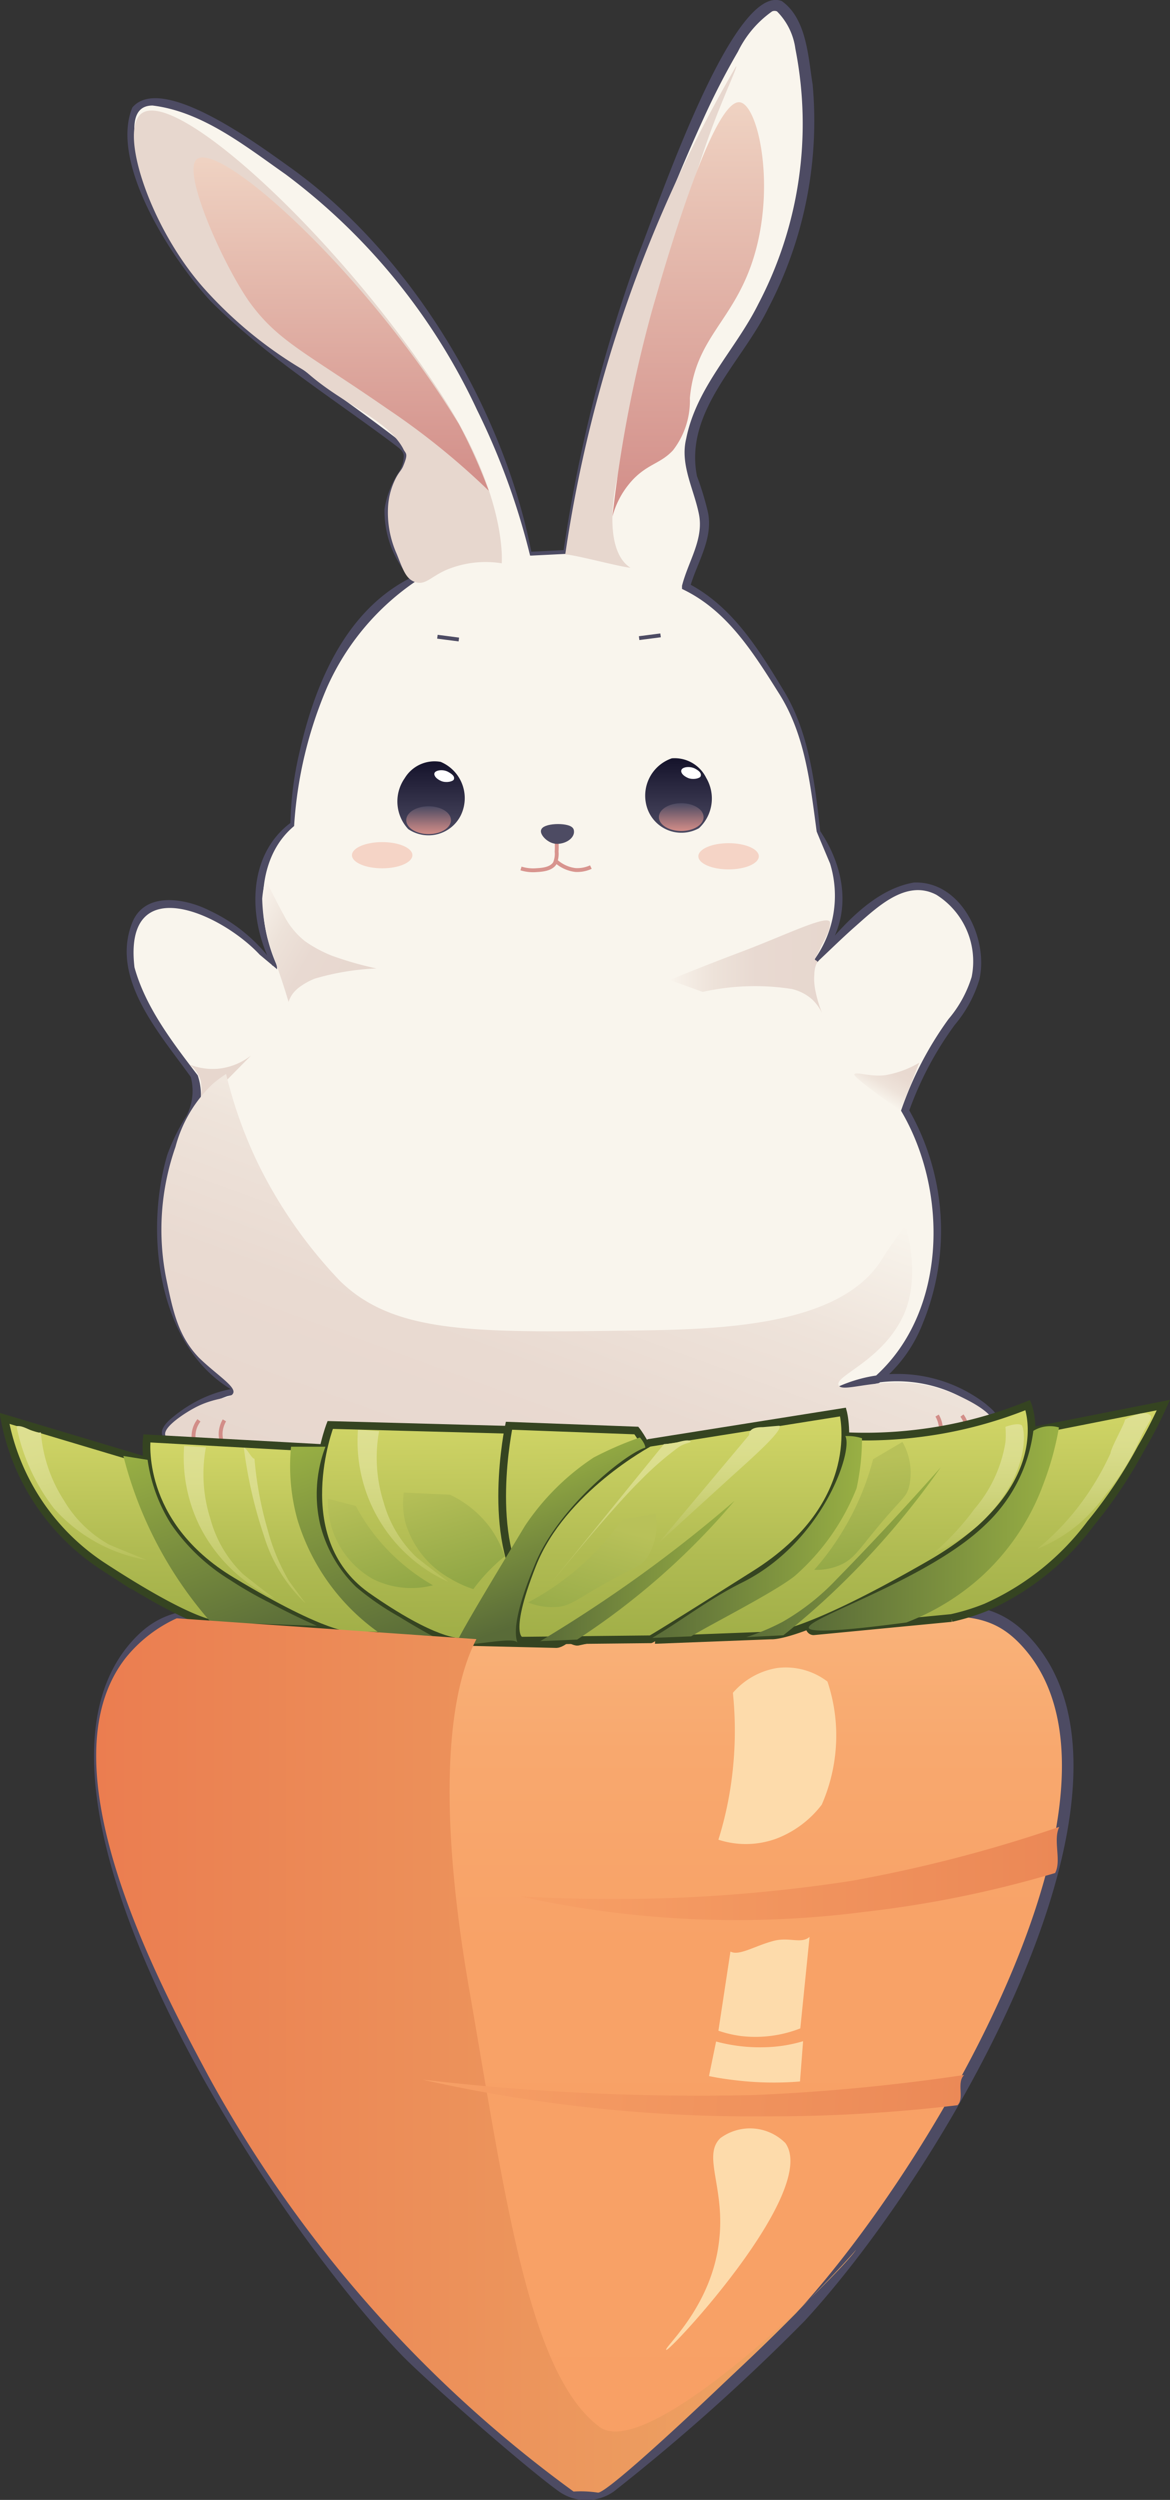 <svg xmlns="http://www.w3.org/2000/svg" xmlns:xlink="http://www.w3.org/1999/xlink" viewBox="0 0 75.86 162.03"><rect x="0" y="0" width="75.86" height="162.03" fill="#333333" stroke="none"/><defs><style>.cls-1{isolation:isolate;}.cls-2{fill:#f9f5ed;}.cls-3,.cls-8{fill:#4d4b63;}.cls-4{fill:url(#linear-gradient);}.cls-5{fill:url(#linear-gradient-2);}.cls-19,.cls-6,.cls-7{fill:none;}.cls-22,.cls-6,.cls-8{stroke:#4d4b63;}.cls-19,.cls-22,.cls-23,.cls-24,.cls-25,.cls-26,.cls-27,.cls-28,.cls-29,.cls-6,.cls-7,.cls-8{stroke-miterlimit:10;}.cls-19,.cls-6,.cls-7,.cls-8{stroke-width:0.25px;}.cls-7{stroke:#d8948e;}.cls-9{fill:url(#linear-gradient-3);}.cls-10{fill:url(#linear-gradient-4);}.cls-11{fill:url(#linear-gradient-5);}.cls-12,.cls-14{fill:#e7d7ce;}.cls-13,.cls-14,.cls-17,.cls-18,.cls-19,.cls-38,.cls-39,.cls-40,.cls-41,.cls-42,.cls-43,.cls-44,.cls-49,.cls-50,.cls-51{mix-blend-mode:darken;}.cls-13{fill:url(#linear-gradient-6);}.cls-15{fill:url(#linear-gradient-7);}.cls-16{fill:url(#linear-gradient-8);}.cls-17{fill:url(#linear-gradient-9);}.cls-18{fill:url(#linear-gradient-10);}.cls-19{stroke:#d28d88;}.cls-20{fill:#fff;}.cls-21{fill:#f5d4c6;}.cls-22{stroke-width:0.75px;fill:url(#linear-gradient-11);}.cls-23,.cls-24,.cls-25,.cls-26,.cls-27,.cls-28,.cls-29{stroke:#354421;stroke-width:0.5px;}.cls-23{fill:url(#linear-gradient-12);}.cls-24{fill:url(#linear-gradient-13);}.cls-25{fill:url(#linear-gradient-14);}.cls-26{fill:url(#linear-gradient-15);}.cls-27{fill:url(#linear-gradient-16);}.cls-28{fill:url(#linear-gradient-17);}.cls-29{fill:url(#linear-gradient-18);}.cls-30,.cls-31,.cls-32,.cls-33{mix-blend-mode:lighten;}.cls-30{fill:url(#linear-gradient-19);}.cls-31{fill:url(#linear-gradient-20);}.cls-32{fill:url(#linear-gradient-21);}.cls-33{fill:url(#linear-gradient-22);}.cls-34{fill:url(#linear-gradient-23);}.cls-35{fill:url(#linear-gradient-24);}.cls-36{fill:url(#linear-gradient-25);}.cls-37{fill:url(#linear-gradient-26);}.cls-38{fill:url(#linear-gradient-27);}.cls-39{fill:url(#linear-gradient-28);}.cls-40{fill:url(#linear-gradient-29);}.cls-41{fill:url(#linear-gradient-30);}.cls-42{fill:url(#linear-gradient-31);}.cls-43{fill:url(#linear-gradient-32);}.cls-44{fill:url(#linear-gradient-33);}.cls-45{fill:url(#linear-gradient-34);}.cls-46{fill:url(#linear-gradient-35);}.cls-47{fill:url(#linear-gradient-36);}.cls-48{fill:url(#linear-gradient-37);}.cls-49{fill:url(#linear-gradient-38);}.cls-50{fill:url(#linear-gradient-39);}.cls-51{fill:url(#linear-gradient-40);}.cls-52{fill:#fddbab;mix-blend-mode:overlay;}</style><linearGradient id="linear-gradient" x1="27.95" y1="54.16" x2="27.95" y2="49.32" gradientUnits="userSpaceOnUse"><stop offset="0" stop-color="#4d4b63"/><stop offset="0.81" stop-color="#1f1d35"/><stop offset="0.99" stop-color="#15132b"/></linearGradient><linearGradient id="linear-gradient-2" x1="43.96" y1="54" x2="43.96" y2="49.12" xlink:href="#linear-gradient"/><linearGradient id="linear-gradient-3" x1="15.71" y1="59.69" x2="23.58" y2="64.24" gradientUnits="userSpaceOnUse"><stop offset="0" stop-color="#f9f5ed"/><stop offset="0.06" stop-color="#f6efe7"/><stop offset="0.28" stop-color="#ede2d9"/><stop offset="0.54" stop-color="#e8d9d1"/><stop offset="0.99" stop-color="#e7d7ce"/></linearGradient><linearGradient id="linear-gradient-4" x1="43.43" y1="62.66" x2="53.82" y2="62.66" xlink:href="#linear-gradient-3"/><linearGradient id="linear-gradient-5" x1="56.72" y1="71.04" x2="58.37" y2="68.18" gradientUnits="userSpaceOnUse"><stop offset="0" stop-color="#f9f5ed"/><stop offset="0.04" stop-color="#f7f2ea"/><stop offset="0.29" stop-color="#eee3da"/><stop offset="0.58" stop-color="#e9dad1"/><stop offset="0.99" stop-color="#e7d7ce"/></linearGradient><linearGradient id="linear-gradient-6" x1="41.61" y1="73.21" x2="31.57" y2="100.78" xlink:href="#linear-gradient-5"/><linearGradient id="linear-gradient-7" x1="27.79" y1="54.06" x2="27.79" y2="52.25" gradientUnits="userSpaceOnUse"><stop offset="0" stop-color="#d28d88"/><stop offset="0.36" stop-color="#a4767b"/><stop offset="0.99" stop-color="#4d4b63"/></linearGradient><linearGradient id="linear-gradient-8" x1="44.17" y1="53.86" x2="44.17" y2="52.06" xlink:href="#linear-gradient-7"/><linearGradient id="linear-gradient-9" x1="22.13" y1="31.81" x2="22.13" y2="10.21" gradientUnits="userSpaceOnUse"><stop offset="0" stop-color="#d28d88"/><stop offset="0.67" stop-color="#e5bbae"/><stop offset="0.99" stop-color="#efd2c2"/></linearGradient><linearGradient id="linear-gradient-10" x1="44.62" y1="33.48" x2="44.62" y2="6.62" xlink:href="#linear-gradient-9"/><linearGradient id="linear-gradient-11" x1="37.85" y1="161.65" x2="37.85" y2="104.38" gradientUnits="userSpaceOnUse"><stop offset="0" stop-color="#f8a065"/><stop offset="0.62" stop-color="#f8a267"/><stop offset="0.84" stop-color="#f8a86e"/><stop offset="0.99" stop-color="#f9b279"/><stop offset="1" stop-color="#f9b37a"/></linearGradient><linearGradient id="linear-gradient-12" x1="10.37" y1="91.93" x2="10.37" y2="105.38" gradientUnits="userSpaceOnUse"><stop offset="0" stop-color="#d3d768"/><stop offset="0.63" stop-color="#b0bb52"/><stop offset="0.99" stop-color="#a1af48"/></linearGradient><linearGradient id="linear-gradient-13" x1="19.47" y1="93.23" x2="19.47" y2="106.07" xlink:href="#linear-gradient-12"/><linearGradient id="linear-gradient-14" x1="29.8" y1="132.61" x2="29.8" y2="142.71" gradientTransform="matrix(1, -0.01, -0.01, 1.41, 1.41, -95.14)" xlink:href="#linear-gradient-12"/><linearGradient id="linear-gradient-15" x1="-50.57" y1="131.33" x2="-50.57" y2="141.3" gradientTransform="matrix(0.54, -0.01, -0.01, 1.41, 67.03, -94.17)" xlink:href="#linear-gradient-12"/><linearGradient id="linear-gradient-16" x1="64.13" y1="79.42" x2="64.13" y2="95.34" gradientTransform="matrix(1, 0, 0, 0.92, -0.29, 17.73)" xlink:href="#linear-gradient-12"/><linearGradient id="linear-gradient-17" x1="54.65" y1="101.43" x2="54.65" y2="115.43" gradientTransform="matrix(1, 0, 0, 1.08, 0.3, -18.43)" xlink:href="#linear-gradient-12"/><linearGradient id="linear-gradient-18" x1="44.12" y1="91.52" x2="44.12" y2="106.37" xlink:href="#linear-gradient-12"/><linearGradient id="linear-gradient-19" x1="46.63" y1="92.42" x2="46.63" y2="100.03" gradientUnits="userSpaceOnUse"><stop offset="0" stop-color="#dee092"/><stop offset="0.24" stop-color="#dadd8c"/><stop offset="0.54" stop-color="#cfd47d"/><stop offset="0.87" stop-color="#bdc563"/><stop offset="0.99" stop-color="#b6bf58"/></linearGradient><linearGradient id="linear-gradient-20" x1="63.49" y1="92.3" x2="63.49" y2="100.64" xlink:href="#linear-gradient-19"/><linearGradient id="linear-gradient-21" x1="70.93" y1="91.6" x2="70.93" y2="100.39" xlink:href="#linear-gradient-19"/><linearGradient id="linear-gradient-22" x1="40.17" y1="93.37" x2="40.17" y2="102.86" xlink:href="#linear-gradient-19"/><linearGradient id="linear-gradient-23" x1="26.1" y1="92.67" x2="26.1" y2="102.54" xlink:href="#linear-gradient-19"/><linearGradient id="linear-gradient-24" x1="14.86" y1="93.72" x2="14.86" y2="103.59" xlink:href="#linear-gradient-19"/><linearGradient id="linear-gradient-25" x1="41.85" y1="68.13" x2="41.85" y2="78.72" gradientTransform="translate(-54.22 36.77) rotate(-15.07)" xlink:href="#linear-gradient-19"/><linearGradient id="linear-gradient-26" x1="-69" y1="85.22" x2="-69" y2="95.81" gradientTransform="matrix(0.4, -0.06, 0.15, 0.99, 31.74, 5.1)" xlink:href="#linear-gradient-19"/><linearGradient id="linear-gradient-27" x1="35.03" y1="101.82" x2="47.63" y2="101.82" gradientUnits="userSpaceOnUse"><stop offset="0" stop-color="#596b38"/><stop offset="1" stop-color="#99b044"/></linearGradient><linearGradient id="linear-gradient-28" x1="48.36" y1="100.63" x2="60.97" y2="100.63" xlink:href="#linear-gradient-27"/><linearGradient id="linear-gradient-29" x1="42.29" y1="99.61" x2="55.92" y2="99.61" xlink:href="#linear-gradient-27"/><linearGradient id="linear-gradient-30" x1="52.49" y1="99.05" x2="68.68" y2="99.05" xlink:href="#linear-gradient-27"/><linearGradient id="linear-gradient-31" x1="343.8" y1="276.89" x2="358.58" y2="276.89" gradientTransform="matrix(-0.22, -0.64, -0.94, 0.33, 375.48, 231.89)" xlink:href="#linear-gradient-27"/><linearGradient id="linear-gradient-32" x1="203.05" y1="368.04" x2="203.05" y2="382.75" gradientTransform="translate(339.58 386.23) rotate(160.51)" xlink:href="#linear-gradient-27"/><linearGradient id="linear-gradient-33" x1="211.19" y1="371.2" x2="211.19" y2="385.79" gradientTransform="translate(339.58 386.23) rotate(160.51)" xlink:href="#linear-gradient-27"/><linearGradient id="linear-gradient-34" x1="61.87" y1="72.86" x2="61.87" y2="80.07" gradientTransform="translate(-55.3 42.55) rotate(-15.3)" gradientUnits="userSpaceOnUse"><stop offset="0" stop-color="#b8c159"/><stop offset="1" stop-color="#90a645"/></linearGradient><linearGradient id="linear-gradient-35" x1="95.57" y1="73.77" x2="95.57" y2="81.01" gradientTransform="matrix(1.72, -0.47, 0.26, 0.96, -154.96, 69.81)" xlink:href="#linear-gradient-34"/><linearGradient id="linear-gradient-36" x1="261.21" y1="136.99" x2="261.21" y2="144.74" gradientTransform="matrix(-1.2, -0.32, -0.26, 0.97, 387.46, 49.38)" xlink:href="#linear-gradient-34"/><linearGradient id="linear-gradient-37" x1="215.26" y1="87.54" x2="215.26" y2="95.28" gradientTransform="matrix(-1.23, 0.12, 0.1, 1, 312.36, -18.85)" xlink:href="#linear-gradient-34"/><linearGradient id="linear-gradient-38" x1="6.26" y1="133.24" x2="55.51" y2="133.24" gradientUnits="userSpaceOnUse"><stop offset="0" stop-color="#eb7d50"/><stop offset="1" stop-color="#eda765"/></linearGradient><linearGradient id="linear-gradient-39" x1="33.7" y1="121.45" x2="68.68" y2="121.45" gradientUnits="userSpaceOnUse"><stop offset="0" stop-color="#f7a066"/><stop offset="1" stop-color="#eb8856"/></linearGradient><linearGradient id="linear-gradient-40" x1="17.68" y1="84.34" x2="52.67" y2="84.34" gradientTransform="matrix(1, 0.08, -0.05, 0.66, 14.11, 76.57)" gradientUnits="userSpaceOnUse"><stop offset="0" stop-color="#f7a066"/><stop offset="1" stop-color="#eb8957"/></linearGradient></defs><g class="cls-1"><g id="Layer_2" data-name="Layer 2"><g id="Layer_1-2" data-name="Layer 1"><path class="cls-2" d="M17.86,62.69a9.24,9.24,0,0,1-1.05-4.57,6.35,6.35,0,0,1,1-3.47,5.41,5.41,0,0,1,1.12-1.21,26,26,0,0,1,1.21-6.58,17.08,17.08,0,0,1,3.1-6.19,14.67,14.67,0,0,1,3.64-3.15,6.24,6.24,0,0,1-1.76-3.87c-.3-2.29,2.21-3.71.86-4.79-1.59-1.28-5.55-3.92-10.08-7.59C10.06,16.55,7.31,8.43,8.94,6.9s9.18,3.17,13.77,7.6a40.34,40.34,0,0,1,7.85,10.91,47.23,47.23,0,0,1,3.89,10.47l2.2-.1a102.22,102.22,0,0,1,4.57-18C41.65,16.56,47.67-.31,50.39.35c2,.48,3.37,10-.09,17.87-2.4,5.46-6.25,8-5.44,12.51.22,1.29,1.49,2.65.39,5.23A17.59,17.59,0,0,0,44.5,38a11.7,11.7,0,0,1,3.84,3.34,32,32,0,0,1,3.35,5.51,27.59,27.59,0,0,1,1.08,4.67c.06.42.29,2.3.29,2.3s.47,1,.78,1.67a6.13,6.13,0,0,1,.43,3.88,9.29,9.29,0,0,1-1.36,2.85,25.9,25.9,0,0,1,2.41-2.46c1.38-1.23,3-2.65,4.69-2.33a4.06,4.06,0,0,1,2.46,1.88,5.41,5.41,0,0,1,.86,3.45c-.18,2.11-1.53,2.81-3.21,5.92A21.52,21.52,0,0,0,58.69,72a15.75,15.75,0,0,1,1.51,3.59,15,15,0,0,1-1.71,12.09c-1,1.46-1.36,1.61-1.59,1.75A15.11,15.11,0,0,0,53,90.88c-.56.28,3.86-2.67,7.81-1.19,1.54.58,4,1.84,3.64,2.68C63.8,94,58,93,53.22,93.27c-14.62,1-24.6.09-32.17.44-2.4.12-10.06.44-10.34-.74-.18-.73,2.47-2.11,3.57-2.56,3-1.18,8.52,1.07,8,1L21.16,91A17.27,17.27,0,0,0,17,90.09c-.36,0-.87,0-1.5,0-.14-.07-.34-.17-.58-.31-3.38-2.08-4.06-6.69-4.29-8.08a15.42,15.42,0,0,1,1-7.83,7.17,7.17,0,0,0,.93-1.66A3.8,3.8,0,0,0,12.76,71a3.54,3.54,0,0,0-.14-1.2,25.41,25.41,0,0,1-2.23-3.11c-1.33-2.17-2.12-3.51-1.94-5.23A3.34,3.34,0,0,1,9.53,59c1.74-1.23,5.25.66,6.76,2.11C17.1,61.9,17.86,62.69,17.86,62.69Z"/><path class="cls-3" d="M17.78,62.59a.13.13,0,0,0-.12,0s-.05-.08-.07-.11c-1.49-2.89-1.6-7,1.24-9.14a22,22,0,0,1,.57-4.51c1-4.47,3-9.33,7.37-11.45l0,.28A6.54,6.54,0,0,1,24.93,33a6.1,6.1,0,0,1,.91-2.37,2,2,0,0,0,.34-1.08c0-.33-.37-.55-.7-.81-4-3-8.29-5.68-11.84-9.24-2.47-2.68-6.55-8.91-5.06-12.53C10.51,4.67,17,9.57,18.84,10.87c8,5.73,13.83,15.83,15.61,24.89l2.19-.11s-.11.11-.11.11A97.61,97.61,0,0,1,41.35,16.6C42.52,13.77,47.48-1.18,50.69.07c1.62,1.15,1.71,3.63,2,5.41A26.19,26.19,0,0,1,49.8,20c-1.71,3.51-5.44,6.66-4.61,10.86a19.16,19.16,0,0,1,.72,2.38c.33,1.74-.74,3.26-1.18,4.85l-.12-.28c2.88,1.49,4.6,4.3,6.23,7s2,6,2.34,9.06c1.74,2.59,2.17,5.92-.19,8.5l-.18-.17c1.64-2,3.75-4.54,6.45-5,3.06-.11,4.85,3.62,4.24,6.29a8.23,8.23,0,0,1-1.59,2.93,21.87,21.87,0,0,0-3,5.68l0-.21a15.8,15.8,0,0,1,.93,13.86A9.24,9.24,0,0,1,57,89.64a14.11,14.11,0,0,0-3.89,1.47l0,0c0-.12.11.29-.35-.25,0-.2.13-.19.12-.21a7.4,7.4,0,0,1,.91-.5A9.38,9.38,0,0,1,63.92,91c.38.34.85.64.8,1.28-.61,2.05-7.24.91-9.11,1.12-5.25.16-10.53.57-15.79.53-7,.08-14-.34-21.06.06-1.25,0-10.59.6-7.72-2,3.36-2.88,7.2-2.47,11-.87l.16.07.08,0,.05,0c0-.1.08.22,0,.22h-.06a16.65,16.65,0,0,0-6.93-1.16c-5.12-2.72-6-10.33-4.49-15.41a12.93,12.93,0,0,1,1.25-2.53,3.52,3.52,0,0,0,.26-2.54l.05.09c-2-2.81-5.25-6.36-3.86-10,.8-2.13,3.49-1.64,5.08-.82a10.68,10.68,0,0,1,4.14,3.46Zm.15.2-1.09-.91c-2.59-2.77-8.86-5.49-8.12.82.71,2.58,2.47,4.87,4.1,7a3.87,3.87,0,0,1-.21,3c-2.53,3.87-2.29,9.08-.55,13.25a8.8,8.8,0,0,0,3.4,3.92,13,13,0,0,1,6.81,1.45h0c-.11,0-.05.29-.05.19h0l-.07,0L22,91.39c-2.3-.78-4.88-1.5-7.28-.89a12.18,12.18,0,0,0-3.37,1.85,1.68,1.68,0,0,0-.38.43c-.06.15,0,.15.1.27a6.82,6.82,0,0,0,2.46.49c1.73.11,3.49.09,5.24,0,7-.41,14.06,0,21.07-.08,5.28,0,10.51-.38,15.79-.54,2.59-.06,5.27.36,7.81-.16,1-.3,1.07-.74.2-1.37a9,9,0,0,0-10.23-.51l-.25.15s0,0,.07-.16c-.45-.53-.29-.12-.32-.25l.07,0a14.08,14.08,0,0,1,3.81-1.45c4.63-4.2,4.7-12,1.63-17.18a22.52,22.52,0,0,1,3.08-5.94A7.71,7.71,0,0,0,63,63.32,5.1,5.1,0,0,0,60.72,58c-2-1.06-3.91.86-5.36,2.13-.8.71-1.57,1.47-2.36,2.21l-.18-.17a7.1,7.1,0,0,0,1-6.2s-.87-2.06-.87-2.08c-.41-3.06-.74-6.24-2.42-8.91s-3.34-5.33-6.13-6.72l-.18-.09,0-.2h0c.39-1.56,1.42-3,1.1-4.63s-1.24-3.22-.83-4.9c.67-3.37,3.21-5.78,4.68-8.74A25.13,25.13,0,0,0,51.57,3.16,4.22,4.22,0,0,0,50.38.74a.39.39,0,0,0-.32,0,6.86,6.86,0,0,0-2.21,2.6,48.2,48.2,0,0,0-2.24,4.35c-1.37,3-2.59,6-3.74,9.11a107.51,107.51,0,0,0-5.09,19l0,.1h-.1l-2.2.11h-.11a46,46,0,0,0-3.44-9.44A40.3,40.3,0,0,0,18.52,11.3c-2.61-1.83-5.4-4.07-8.63-4.46-1.82,0-1.06,2.71-.81,3.83A22,22,0,0,0,14,19.17c3.5,3.54,7.78,6.23,11.72,9.26.35.26.79.56.84,1.05,0,1.32-1.23,2.24-1.28,3.52a6.57,6.57,0,0,0,.42,2.38,4.38,4.38,0,0,0,1.46,2.13l-.18.15a16.33,16.33,0,0,0-5.77,6.88,27,27,0,0,0-2.14,9c-2.52,2.1-2.39,6.06-1.2,8.85a.81.81,0,0,1,.09.44Z"/><path class="cls-4" d="M26.24,50.44a2.26,2.26,0,0,1,2.33-1.06,2.55,2.55,0,0,1,1.31,3.46,2.34,2.34,0,0,1-3.41.9A2.63,2.63,0,0,1,26.24,50.44Z"/><path class="cls-5" d="M45.79,50.42a2.28,2.28,0,0,0-2.23-1.27A2.56,2.56,0,0,0,42,52.48a2.34,2.34,0,0,0,3.32,1.2A2.63,2.63,0,0,0,45.79,50.42Z"/><path class="cls-6" d="M41.44,41.36l1.39-.18"/><path class="cls-6" d="M29.75,41.45l-1.39-.18"/><path class="cls-7" d="M36.09,54.58a5.36,5.36,0,0,1,0,.62,1.57,1.57,0,0,1-.11.74c-.24.4-.85.44-1.2.46a2.67,2.67,0,0,1-1-.11"/><path class="cls-7" d="M38.31,56.2a2.11,2.11,0,0,1-1,.19A2.29,2.29,0,0,1,36,55.77"/><path class="cls-8" d="M35.21,53.81c.18-.36,1.77-.37,1.87,0s-.37.74-.93.76S35.1,54,35.21,53.81Z"/><path class="cls-9" d="M17.11,57.47l.13-.42s.61,1.26,1.15,2.24A5.08,5.08,0,0,0,19.77,61a8.45,8.45,0,0,0,1.74.94h0a21.79,21.79,0,0,0,2.9.83,16.51,16.51,0,0,0-4,.66,4.41,4.41,0,0,0-1.06.6,2.18,2.18,0,0,0-.34.34,1.86,1.86,0,0,0-.3.57c-.15-.51-.4-1.31-.74-2.28s-.43-1.17-.64-1.91A12.11,12.11,0,0,1,17,58.25,7.08,7.08,0,0,1,17.11,57.47Z"/><path class="cls-10" d="M53.82,59.82c0-.65-2.78.75-5.75,1.87s-4.64,1.83-4.64,1.83l2.13.77a15.58,15.58,0,0,1,5.77-.19,3,3,0,0,1,1.33.68,3.06,3.06,0,0,1,.64.88,8.36,8.36,0,0,1-.43-1.44,3.75,3.75,0,0,1-.07-.5,2.81,2.81,0,0,1,0-.55,1.82,1.82,0,0,1,.14-.71l.08-.11a.72.72,0,0,0-.12-.11s-.06,0-.06-.05,0-.15.06-.16a6.44,6.44,0,0,0,.34-.7C53.76,60.39,53.82,60.15,53.82,59.82Z"/><path class="cls-11" d="M59.6,68.88a6.47,6.47,0,0,1-2.21.81c-1,.12-1.88-.25-2-.06s3,2.36,3,2.36Z"/><path class="cls-12" d="M12.3,69a4.05,4.05,0,0,0,1.84.27,4.14,4.14,0,0,0,2.14-.86L12.94,71.8a4.66,4.66,0,0,0,.09-.7A3.18,3.18,0,0,0,13,70,2.17,2.17,0,0,0,12.3,69Z"/><path class="cls-13" d="M11.38,74.33a8.64,8.64,0,0,1,2.43-4.09,8.09,8.09,0,0,1,.85-.63,28.8,28.8,0,0,0,2.13,5.93,30.38,30.38,0,0,0,5.28,7.51c3.52,3.39,8.63,3.33,18.89,3.19,5.76-.07,13.59-.27,16.26-4.68.52-.86,1.49-2.12,1.49-2.12s1.1,3.4-.22,6c-1.42,2.82-4.38,3.74-4.12,4.34s3-.77,6.34.16c1.67.48,3.87,1.64,3.74,2.43-.18,1.14-5.05,1-21.7,1.11-5,0-9.92-.11-14.87,0-9.51.17-17,.68-17.17-.49-.09-.53,1.29-1.41,1.87-1.72,1.39-.76,2.42-.57,2.55-1S14,89.07,12.9,88c-1.35-1.41-1.68-3-2.11-5.07A16.22,16.22,0,0,1,11.38,74.33Z"/><path class="cls-14" d="M40.88,36.8c-1.35-.85-1.48-3.5-.68-6.6,1.24-4.85,1.61-8.49,2.36-11.1.31-1.08,1.1-3.44,2.68-8.15.24-.71.63-1.94,1.25-3.52.79-2,1.32-3.1,1.24-3.14A88.11,88.11,0,0,0,36.65,35.93C37.48,36,40.05,36.71,40.88,36.8Z"/><path class="cls-14" d="M9.17,7.36c2.27-1.72,13,8.23,19.53,18.34,4.22,6.53,3.83,10.81,3.83,10.81a6.6,6.6,0,0,0-3.57.42c-1,.43-1.36,1-2,.81s-.82-.8-1.23-1.82a6.59,6.59,0,0,1-.57-3.07A4.72,4.72,0,0,1,25.66,31c.22-.42.34-.48.47-.76.39-.93.16-.8,0-1.18-1.07-1.94-4-2.88-6.32-5a27.17,27.17,0,0,1-6.52-5.3C9.75,14.83,7.68,8.5,9.17,7.36Z"/><ellipse class="cls-15" cx="27.79" cy="53.16" rx="1.45" ry="0.9"/><ellipse class="cls-16" cx="44.17" cy="52.96" rx="1.45" ry="0.9"/><path class="cls-17" d="M12.75,10.33c1.47-1.25,10.92,7.22,17,17.15a34.53,34.53,0,0,1,1.94,4.33,47.65,47.65,0,0,0-6.57-5.31c-5.34-3.7-7.12-4.37-9-7C14.35,16.92,11.81,11.13,12.75,10.33Z"/><path class="cls-18" d="M39.71,33.48a86.47,86.47,0,0,1,3.13-15.31c.82-2.73,3.54-11.8,5.14-11.54,1.21.2,2.36,5.61.81,10.3-1.3,3.94-3.71,5-4.06,8.87a5.25,5.25,0,0,1-1.09,3.38c-.78.85-1.58.87-2.55,1.85A5.61,5.61,0,0,0,39.71,33.48Z"/><path class="cls-19" d="M12.61,93.54a1.67,1.67,0,0,1,.29-1.48"/><path class="cls-19" d="M14.44,93.63a1.82,1.82,0,0,1-.13-.83,1.86,1.86,0,0,1,.24-.74"/><path class="cls-19" d="M62.66,93.23a1.58,1.58,0,0,0,0-.86,1.71,1.71,0,0,0-.29-.62"/><path class="cls-19" d="M60.83,93.32A1.77,1.77,0,0,0,61,92.5a1.82,1.82,0,0,0-.24-.75"/><path class="cls-20" d="M28.17,50.11c.06-.19.55-.27.89-.08s.42.33.37.48-.51.25-.83.11S28.12,50.27,28.17,50.11Z"/><path class="cls-20" d="M44.18,49.91c.06-.2.55-.27.89-.09s.41.34.36.49-.51.25-.83.11S44.12,50.07,44.18,49.91Z"/><ellipse class="cls-21" cx="47.24" cy="55.5" rx="1.96" ry="0.85"/><ellipse class="cls-21" cx="24.78" cy="55.43" rx="1.96" ry="0.85"/><path class="cls-22" d="M9.1,106.35c3.49-3.53,7.47-.42,26.73-.34,21.75.1,26.51-3.82,30.47.17,9.13,9.22-5.18,34-14.41,44a131.54,131.54,0,0,1-12.31,11,2.72,2.72,0,0,1-3.12,0c-2.19-1.57-8.6-7.2-10.15-8.8C17.11,142.84-.11,115.69,9.1,106.35Z"/><path class="cls-23" d="M.29,91.93,9.88,94.8a8.94,8.94,0,0,1,8.85,5c2.69,5.52,1.4,5.56,1.4,5.56l-6-.07s-1.33.22-7.41-3.74A14.63,14.63,0,0,1,.29,91.93Z"/><path class="cls-24" d="M9.52,93.23l11.25.62s5.79,2.57,7.69,7.47c1.82,4.72.55,4.75.55,4.75L22.73,106s-1.5.2-7.71-3.54S9.52,93.23,9.52,93.23Z"/><path class="cls-25" d="M21.41,92.36l15.22.41s5.41,3.64,2.75,9.5c-2,4.28-3.29,4.29-3.29,4.29l-6.31-.15s-1.58.14-6.05-3C18.58,99.69,21.41,92.36,21.41,92.36Z"/><path class="cls-26" d="M33,92.41l8.26.31s2.91,3.6,1.42,9.48c-1.08,4.29-2.08,3.53-2.08,3.53l-3.15.68s-.86.14-3.26-3C31.44,99.76,33,92.41,33,92.41Z"/><path class="cls-27" d="M75.43,91.07,64.65,93.2s-5.55,2.39-8.84,6.59c-4.71,6-3.06,5.94-3.06,5.94l8.94-.86a14.1,14.1,0,0,0,2.23-.69,17.19,17.19,0,0,0,6.79-5.43A30.43,30.43,0,0,0,74,93.84C74.65,92.74,75.11,91.78,75.43,91.07Z"/><path class="cls-28" d="M66.64,91.07a27.83,27.83,0,0,1-7.17,1.84,28.22,28.22,0,0,1-6.13.07,17.13,17.13,0,0,0-9.23,8.3,15.42,15.42,0,0,0-1.37,5L50,106s1.9.22,10.27-4.6C68.81,96.51,66.64,91.07,66.64,91.07Z"/><path class="cls-29" d="M54.66,91.52l-12.57,2s-5.64,3-7.57,7.88-.71,4.94-.71,4.94l8.38-.09s-.3.25,6.74-4.2C56.27,97.45,54.66,91.52,54.66,91.52Z"/><path class="cls-30" d="M48.58,93,42.71,100l4.7-4.28c1.5-1.35,3.35-3,3.13-3.31,0,0-.06,0-1.07.09-.42,0-.73.07-.85.29A.31.31,0,0,0,48.58,93Z"/><path class="cls-31" d="M60.56,100.64a10.35,10.35,0,0,0,2.81-1.73A10.15,10.15,0,0,0,65,97.06c1.67-2.36,1.45-4.4,1.25-4.68h0c-.28-.2-1.06.1-1.06.1a6,6,0,0,1,0,1,8.75,8.75,0,0,1-2,4.31A17.07,17.07,0,0,1,60.56,100.64Z"/><path class="cls-32" d="M67.26,100.39a10,10,0,0,0,2.81-1.72,12,12,0,0,0,1.66-1.85A16.58,16.58,0,0,0,74,93.1c.39-.81.75-1.17.6-1.35-.4-.45-1.66.26-1.66.26,0,.25-.89,1.77-.94,2.19a17.75,17.75,0,0,1-2,3.35A16.29,16.29,0,0,1,67.26,100.39Z"/><path class="cls-33" d="M43.05,93.6l-7.53,9.26c.45-.53,4.06-5,6-6.9a20,20,0,0,1,2.49-2.17c.38-.26.81-.28.77-.36s-.23-.13-.87.06A5.75,5.75,0,0,1,43.05,93.6Z"/><path class="cls-34" d="M23.17,92.67l1.41.09a9.55,9.55,0,0,0,.3,4.63A7.8,7.8,0,0,0,27,100.93s.2.18,2.09,1.61h0a10,10,0,0,1-5.88-9.87Z"/><path class="cls-35" d="M11.94,93.72l1.41.09a9.52,9.52,0,0,0,.29,4.63A7.82,7.82,0,0,0,15.73,102s.2.19,2.08,1.62h0a10.29,10.29,0,0,1-4.89-4.76A10.07,10.07,0,0,1,11.94,93.72Z"/><path class="cls-36" d="M1.07,92.44c.46-.1,1.12.5,1.58.4a9.54,9.54,0,0,0,1.49,4.4,7.87,7.87,0,0,0,2.93,2.87s.25.12,2.44,1h0a10.39,10.39,0,0,1-6-3.33A12.79,12.79,0,0,1,1.07,92.44Z"/><path class="cls-37" d="M15.81,93.84c.19,0,.5.7.69.71a23.36,23.36,0,0,0,.84,4.55,13.26,13.26,0,0,0,1.39,3.36s.11.17,1.09,1.47h0a10,10,0,0,1-2.71-4.4A29.31,29.31,0,0,1,15.81,93.84Z"/><path class="cls-38" d="M47.63,97.27a88,88,0,0,1-7.08,5.52c-1.9,1.33-3.75,2.52-5.52,3.58l2.39-.1c1.18-.77,2.41-1.64,3.67-2.65A46.36,46.36,0,0,0,47.63,97.27Z"/><path class="cls-39" d="M61,95.1c-1.08,1.22-3.7,4.14-6.73,7.23a15.2,15.2,0,0,1-3.51,2.78,14.63,14.63,0,0,1-2.37,1l2.4-.12a48,48,0,0,0,3.67-3.22A52.91,52.91,0,0,0,61,95.1Z"/><path class="cls-40" d="M54.81,93.08c.52,1-1.52,6.93-6.71,9.5-2.15,1.07-4,2.52-5.81,3.58l2.52-.1c1.24-.76,5.44-2.88,6.73-3.92a14.82,14.82,0,0,0,4-5.68,15.33,15.33,0,0,0,.35-3.24A3.07,3.07,0,0,0,54.81,93.08Z"/><path class="cls-41" d="M67,92.74a2.08,2.08,0,0,1,1.66-.22,19.51,19.51,0,0,1-1,3.64,15.17,15.17,0,0,1-4,6,15.52,15.52,0,0,1-4.89,3c-5,.67-6.28.59-6.33.35-.14-.65,7.74-3.12,11.41-6.65A10.1,10.1,0,0,0,67,92.74Z"/><path class="cls-42" d="M41.84,93.83c-1.21.34-5.6,3.81-7.13,7.5-1.05,2.52-1.49,4.29-1.15,5.17-.16-.55-3.77.45-3.93-.09.45-1,3.7-6.33,4.4-7.5a15.8,15.8,0,0,1,4.46-4.44,22.17,22.17,0,0,1,3-1.3S41.84,93.56,41.84,93.83Z"/><path class="cls-43" d="M28.09,106.07c-.55-.3-1.33-.74-2.24-1.3a17.71,17.71,0,0,1-2.76-1.91,8.52,8.52,0,0,1-2.34-4.09,8.7,8.7,0,0,1,.35-5H18.87a13,13,0,0,0,.41,4.71,13.9,13.9,0,0,0,5.81,7.69,7.59,7.59,0,0,1,1.17-.15A8.54,8.54,0,0,1,28.09,106.07Z"/><path class="cls-44" d="M20.55,105.38c-.77-.34-1.83-.83-3.05-1.49a25.89,25.89,0,0,1-2.61-1.5,12.57,12.57,0,0,1-3.8-3.61,10.48,10.48,0,0,1-1.52-4.16L8,94.37a26,26,0,0,0,5.75,10.86l2.69,0Z"/><path class="cls-45" d="M21.26,97.14l1.81.47a12.79,12.79,0,0,0,3,3.73,13.15,13.15,0,0,0,2,1.41,5.58,5.58,0,0,1-3.88-.4A5.76,5.76,0,0,1,21.26,97.14Z"/><path class="cls-46" d="M26.18,96.74l3,.14a7,7,0,0,1,2.5,2,6.89,6.89,0,0,1,1.05,2,6.05,6.05,0,0,0-.57.48A11.53,11.53,0,0,0,30.69,103a7.47,7.47,0,0,1-1.49-.68,6.16,6.16,0,0,1-2.9-3.58A5.15,5.15,0,0,1,26.18,96.74Z"/><path class="cls-47" d="M42.51,98.11l-2.17.38a17.37,17.37,0,0,1-6.1,5.37,4,4,0,0,0,1.7.3c.93,0,1.38-.44,3-1.36,2.24-1.29,2.52-1.19,3-1.81A4.06,4.06,0,0,0,42.51,98.11Z"/><path class="cls-48" d="M58.51,93.46l-1.9,1.12a17.37,17.37,0,0,1-1.94,4.6,17,17,0,0,1-1.88,2.57,3.89,3.89,0,0,0,1.7-.32c.85-.38,1.13-.9,2.31-2.32,1.64-2,1.94-2,2.14-2.74A4,4,0,0,0,58.51,93.46Z"/><path class="cls-49" d="M30.89,106.24c-2.27,4.39-2.18,12.75-.52,22.39,2.38,13.7,3.88,25.2,8.49,28.66,3.19,2.4,15.69-10,16.65-11.48-2.75,3.26-15.88,15.82-16.74,15.75a7.37,7.37,0,0,0-1.58-.07,0,0,0,0,0,0,0,81.89,81.89,0,0,1-23.68-26.94c-3.27-6.12-10.81-20.19-5.34-27.12a9.07,9.07,0,0,1,3.29-2.54Z"/><path class="cls-50" d="M68.68,118.41a91.37,91.37,0,0,1-13.49,3.5,101.64,101.64,0,0,1-21.49,1,64.94,64.94,0,0,0,22.42,1,71.89,71.89,0,0,0,12.29-2.51C68.84,120.6,68.26,119.27,68.68,118.41Z"/><path class="cls-51" d="M62.51,134.49a128.53,128.53,0,0,1-13.64,1.3,154.68,154.68,0,0,1-21.48-1,97.11,97.11,0,0,0,22.31,2.38,102.7,102.7,0,0,0,12.38-.72C62.55,136,62,135,62.51,134.49Z"/><path class="cls-52" d="M47.52,109.72a4.81,4.81,0,0,1,2.88-1.61,4.46,4.46,0,0,1,3.25.88,11,11,0,0,1,.57,3.59,11.19,11.19,0,0,1-.94,4.39,6.72,6.72,0,0,1-2.94,2.2,5.76,5.76,0,0,1-3.76.07,23.3,23.3,0,0,0,.94-4.61A24.17,24.17,0,0,0,47.52,109.72Z"/><path class="cls-52" d="M47.36,126.49c.58.3,1.56-.37,2.83-.7,1-.25,1.76.22,2.3-.25l-.6,5.93a8,8,0,0,1-3.8.5,7.43,7.43,0,0,1-1.51-.35Z"/><path class="cls-52" d="M46.43,132.32a10.86,10.86,0,0,0,3.19.37,9.31,9.31,0,0,0,2.45-.39l-.2,2.61a20.76,20.76,0,0,1-4.19-.08c-.61-.07-1.19-.16-1.71-.27Z"/><path class="cls-52" d="M46.71,138.58a3.24,3.24,0,0,1,4.21.32c2.22,3.1-7.52,13.55-7.72,13.41s3-2.79,3.44-7.21C47,141.75,45.53,139.71,46.71,138.58Z"/></g></g></g></svg>
